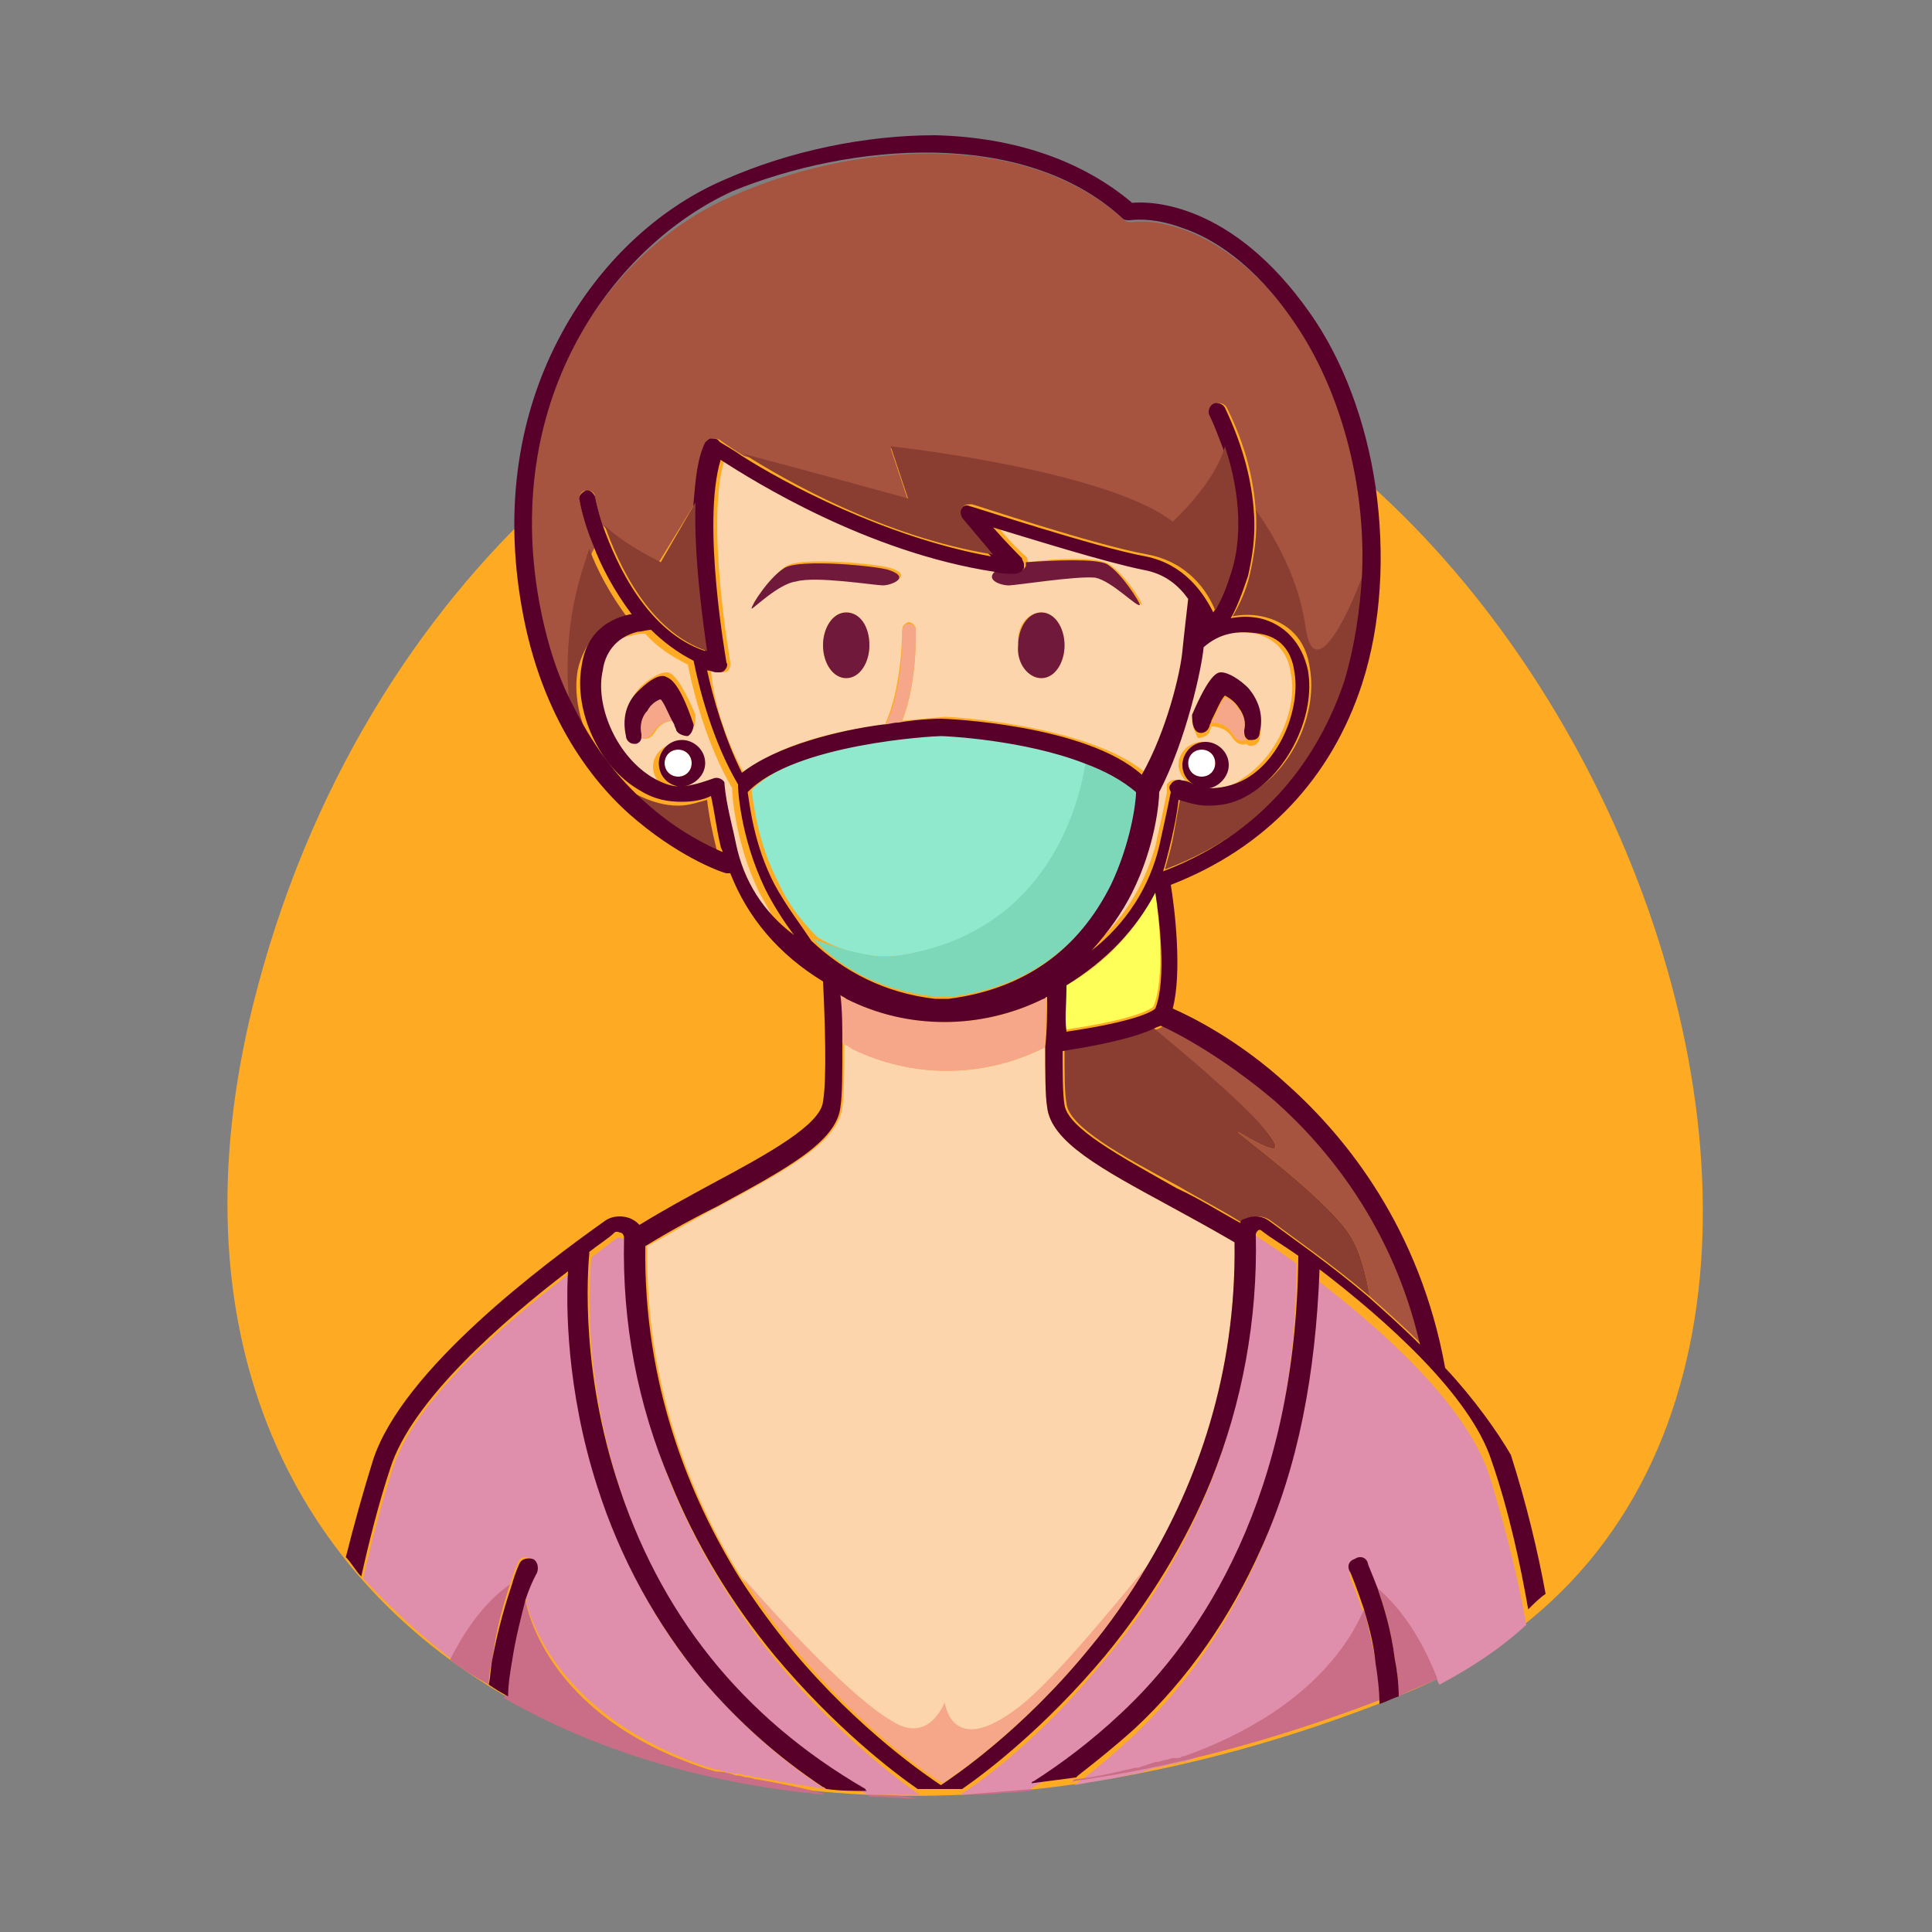 <?xml version="1.0" encoding="utf-8"?>
<!-- Generator: Adobe Illustrator 22.0.1, SVG Export Plug-In . SVG Version: 6.00 Build 0)  -->
<svg version="1.1" id="Layer_1" xmlns="http://www.w3.org/2000/svg" xmlns:xlink="http://www.w3.org/1999/xlink" x="0px" y="0px"
	 width="100px" height="100px" viewBox="0 0 100 100" enable-background="new 0 0 100 100" xml:space="preserve">
<rect x="0" y="0" width="100" height="100" fill="#808080" stroke="none"/>
<g>
	<path fill="#FEAB23" d="M49.8,16.2c-13.7,0-31.1,13.3-36.7,35.8c-8.3,33.5,23.6,50.2,59.5,35.7C104.8,74.7,81.9,16.2,49.8,16.2z"/>
	<g>
		<path fill="#A65340" d="M27.8,31.3c0.4,2.2,1,4,1.8,5.5c-0.5-4.6,0.6-7.4,1.2-8.5C30.2,27,30,26,30,25.9c-0.1-0.2,0.1-0.5,0.3-0.5
			c0.2-0.1,0.5,0.1,0.5,0.3c0,0,0.1,0.6,0.4,1.5c0.4,0.4,1.2,1.1,2.9,1.9l1.9-3.1c0.1-1.2,0.2-2.3,0.6-3.1c0.1-0.1,0.2-0.2,0.3-0.2
			c0.1,0,0.3,0,0.4,0.1c0,0,0.4,0.3,1.2,0.8c2.3,0.6,6.7,1.8,8.5,2.3l-0.9-2.7c0,0,11.2,1.2,14.6,3.9c0,0,2.2-2,2.7-3.9
			c-0.2-0.6-0.4-1.1-0.7-1.7c-0.1-0.2,0-0.5,0.2-0.6s0.5,0,0.6,0.2c1,2,1.4,3.8,1.5,5.4c0.8,1,2.2,3.2,2.6,6.2c0.4,2.5,1.9,0,3-2.9
			c0.1-4.6-1.1-9.4-3.5-13c-2.1-3.1-4.4-4.4-5.8-4.9c-1.6-0.6-2.7-0.4-2.7-0.4c-0.1,0-0.3,0-0.4-0.1C53,6.6,44,7.4,37.8,10.2
			C31.6,12.9,25.9,20.7,27.8,31.3z"/>
		<path fill="#A65340" d="M65.6,58.6c1.4,1.8-1.1,0.2-1.5,0s4.3,3.2,5.7,5.2c0.6,0.9,0.9,2.1,1.1,3.3c0.9,0.8,1.8,1.6,2.7,2.5
			c-1.5-6.1-4.8-10.2-7.5-12.6c-2.7-2.4-5.1-3.6-5.9-3.9c-0.1,0.1-0.3,0.2-0.5,0.2C60.9,54.2,64.4,57.2,65.6,58.6z"/>
		<path fill="#893E31" d="M65.8,63.2c1.2,0.9,3.1,2.2,5.1,3.9c-0.2-1.2-0.5-2.4-1.1-3.3c-1.4-2-6.1-5.4-5.7-5.2s2.9,1.8,1.5,0
			c-1.2-1.5-4.7-4.4-5.9-5.4c-0.7,0.3-2.1,0.7-4.6,1.1c0,1.2,0,2.3,0.1,2.8c0.1,1.2,2.8,2.7,5.8,4.3c1,0.6,2.2,1.2,3.3,1.9
			c0.1-0.1,0.2-0.1,0.2-0.2C64.9,62.9,65.4,62.9,65.8,63.2z"/>
		<path fill="#893E31" d="M67.6,32.6c-0.4-3-1.9-5.2-2.6-6.2c0.1,1.3-0.1,2.4-0.3,3.3c-0.2,0.9-0.6,1.7-0.9,2.2c0.5-0.1,1-0.1,1.5,0
			c1.4,0.3,2.3,1.2,2.5,2.7c0.4,2.3-0.9,5.2-3,6.4c-0.7,0.5-1.5,0.6-2.2,0.6c-0.6,0-1.1-0.1-1.5-0.3c-0.2,0.9-0.3,1.8-0.5,2.6
			c-0.1,0.4-0.2,0.7-0.3,1.1c5.9-2.2,8.4-6.6,9.4-9.9c0.6-1.7,0.8-3.6,0.9-5.5C69.5,32.6,68,35.1,67.6,32.6z"/>
		<path fill="#893E31" d="M29.5,36.8c1.2,2.4,2.7,4,3.9,5.1c1.6,1.4,3.1,2.1,3.8,2.4c0-0.1-0.1-0.2-0.1-0.3
			c-0.2-0.8-0.4-1.7-0.5-2.6c-0.4,0.1-0.9,0.3-1.5,0.3c-0.7,0-1.4-0.2-2.2-0.6c-2-1.2-3.4-4.1-3-6.4c0.3-1.4,1.2-2.4,2.5-2.7
			c0,0,0.1,0,0.1,0c-0.9-1.2-1.6-2.5-2-3.6C30.2,29.4,29,32.2,29.5,36.8z"/>
		<path fill="#FFFF5A" d="M59.8,46.2c-1,1.9-2.5,3.6-4.6,4.8c0,0.7,0,1.5-0.1,2.3c3.4-0.5,4.4-1,4.6-1.2
			C60.3,50.7,60,47.5,59.8,46.2z"/>
		<path fill="#FCD5AC" d="M63.9,64.3c-1.2-0.7-2.3-1.3-3.4-1.9c-3.5-1.9-6.1-3.3-6.3-5.1c-0.1-0.6-0.1-1.8-0.1-3.1
			c-0.1,0-0.1,0.1-0.2,0.1c-3.1,1.5-6.7,1.5-9.7,0c-0.2-0.1-0.4-0.2-0.5-0.3c0,1.3,0,2.6-0.1,3.3c-0.2,1.8-2.8,3.2-6.3,5.1
			c-1.2,0.6-2.5,1.4-3.8,2.1c-0.1,7.1,2.2,12.9,4.9,17.2c2.1,2.4,5.8,6.2,7.8,7.5c2,1.2,2.7-1,2.7-1s0.3,2.7,3.5,0.5
			c1.8-1.2,5.1-5.3,7-7.6C61.9,76.8,64,71.2,63.9,64.3z"/>
		<path fill="#F6A789" d="M52.4,88.6c-3.2,2.3-3.5-0.5-3.5-0.5s-0.8,2.2-2.7,1c-2.1-1.2-5.7-5.1-7.8-7.5c0.9,1.4,1.8,2.6,2.7,3.7
			c3.5,4.2,7,6.6,7.7,7c0.6-0.4,4.2-2.8,7.7-7.1c1-1.2,2-2.7,3-4.3C57.5,83.3,54.2,87.4,52.4,88.6z"/>
		<path fill="#F6A789" d="M53.9,54.3c0.1,0,0.1-0.1,0.2-0.1c0-0.9,0-1.8,0.1-2.6c-0.1,0-0.1,0.1-0.2,0.1c-1.6,0.8-3.3,1.2-5.1,1.2
			c-1.7,0-3.5-0.4-5.1-1.2c-0.1-0.1-0.2-0.1-0.3-0.2c0,0.8,0,1.6,0.1,2.5c0.2,0.1,0.4,0.2,0.5,0.3C47.2,55.8,50.8,55.8,53.9,54.3z"
			/>
		<path fill="#FCD5AC" d="M39.3,46.2c-1.3-2.7-1.4-5.2-1.4-5.3c0,0,0-0.1,0-0.1c-1.3-2.2-2-4.9-2.3-6.4c-0.8-0.4-1.6-0.9-2.2-1.6
			c-0.2,0-0.4,0-0.7,0.1c-1.3,0.2-1.7,1.2-1.8,2c-0.3,1.7,0.6,4.4,2.5,5.5c0.5,0.3,0.9,0.4,1.4,0.5c-0.5-0.1-1-0.6-1-1.2
			c0-0.7,0.6-1.2,1.2-1.2c0.7,0,1.2,0.6,1.2,1.2c0,0.6-0.5,1.1-1.1,1.2c0.7,0,1.2-0.2,1.5-0.4c0.2-0.1,0.5,0,0.6,0.2c0,0,0,0,0,0.1
			c0,0,0,0,0,0c0.2,1.1,0.4,2.1,0.6,3.1c0.5,1.9,1.4,3.5,2.8,4.8C40.2,47.8,39.7,46.9,39.3,46.2z M35.7,37.9c-0.2,0.1-0.5,0-0.6-0.3
			c0-0.1-0.1-0.2-0.1-0.3c-0.4,0-0.8,0.1-1.1,0.6c-0.2,0.3-0.4,0.4-0.7,0.3c-0.1,0.1-0.1,0.1-0.2,0.1c0,0-0.1,0-0.1,0
			c-0.2,0-0.4-0.1-0.4-0.4c-0.2-0.8,0-1.6,0.6-2.3c0.4-0.4,1-0.8,1.4-0.8c0.2,0,0.6,0.1,1.5,2.2C36,37.5,35.9,37.8,35.7,37.9z"/>
		<path fill="#FCD5AC" d="M38.5,40c1.8-1.5,4.9-2.2,7.3-2.5c0.9-1.9,0.9-4.9,0.9-4.9c0-0.2,0.1-0.3,0.3-0.4c0.2,0,0.3,0.1,0.4,0.3
			c0,0.1,0.1,2.8-0.7,4.8c1.2-0.1,2.1-0.2,2.2-0.2c0,0,0,0,0,0c0.3,0,7.4,0.4,10.4,2.9c1.3-2.3,2-5.3,2.1-6.4c0,0,0,0,0,0
			c0.1-0.9,0.2-1.8,0.3-2.7c-0.5-0.6-1.2-1.3-2.3-1.5c-2-0.4-5.8-1.5-7.8-2.2c0.7,0.9,1.5,1.6,1.5,1.6c0.1,0.1,0.1,0.2,0.1,0.3
			c1.4-0.2,3.6-0.3,4.2,0.1c0.8,0.5,1.7,1.9,1.7,2.1c0,0.1-1.4-1.3-2.3-1.4c-0.9-0.2-4.1,0.3-4.5,0.4c-0.3,0-1.2-0.3-0.6-0.7
			c-6.6-1.1-12.5-4.7-14.2-5.8c-1,3.2,0.3,10.4,0.3,10.5c0,0.1,0,0.3-0.1,0.4c-0.1,0.1-0.2,0.1-0.3,0.1c0,0-0.1,0-0.1,0
			c-0.2,0-0.3-0.1-0.5-0.1C36.9,36.1,37.5,38.2,38.5,40z M53.9,31.7c0.7,0,1.2,0.8,1.2,1.7c0,0.9-0.5,1.7-1.2,1.7s-1.2-0.8-1.2-1.7
			C52.6,32.4,53.2,31.7,53.9,31.7z M43.8,35.1c-0.7,0-1.2-0.8-1.2-1.7c0-0.9,0.5-1.7,1.2-1.7c0.7,0,1.2,0.8,1.2,1.7
			C45,34.3,44.5,35.1,43.8,35.1z M40.7,29.3c0.8-0.5,4.8-0.1,5.4,0.1c1.2,0.4,0.1,0.8-0.3,0.8c-0.4,0-3.5-0.5-4.5-0.4
			c-0.9,0.2-2.2,1.6-2.3,1.4C39,31.3,39.9,29.8,40.7,29.3z"/>
		<path fill="#FCD5AC" d="M59.8,41c0,0.5-0.2,2.8-1.4,5.2c-0.5,1-1.1,2-2.1,3c1.8-1.5,2.9-3.3,3.5-5.4c0.2-0.9,0.4-1.8,0.6-2.8
			c0-0.1,0-0.2,0-0.4c0.1-0.2,0.4-0.3,0.6-0.2c0.1,0.1,0.3,0.1,0.6,0.2c-0.3-0.2-0.6-0.6-0.6-1c0-0.7,0.6-1.2,1.2-1.2
			c0.7,0,1.2,0.6,1.2,1.2c0,0.6-0.4,1.1-1,1.2c0.6,0,1.3,0,1.9-0.5c1.9-1.2,2.9-3.8,2.5-5.5c-0.1-0.8-0.6-1.7-1.8-2
			c-1.1-0.2-2.1,0-2.9,0.7C62.2,34.6,61.4,38.3,59.8,41z M61.7,37.3c0.9-2.1,1.3-2.2,1.5-2.2c0.4-0.1,1,0.4,1.4,0.8
			c0.6,0.6,0.8,1.4,0.6,2.3c0,0.2-0.2,0.4-0.4,0.4c0,0-0.1,0-0.1,0c-0.1,0-0.2-0.1-0.2-0.1c-0.2,0.1-0.5,0-0.7-0.3
			c-0.3-0.5-0.8-0.6-1.1-0.6c0,0.1-0.1,0.2-0.1,0.3c-0.1,0.2-0.4,0.3-0.6,0.3C61.8,37.8,61.7,37.5,61.7,37.3z"/>
		<path fill="#F6A789" d="M64.4,37.9c0.1-0.4,0-0.9-0.3-1.2c-0.2-0.4-0.6-0.6-0.7-0.6c-0.2,0.2-0.4,0.8-0.7,1.3
			c0.4,0,0.8,0.1,1.1,0.6c0.2,0.3,0.4,0.4,0.7,0.3C64.4,38.1,64.4,38,64.4,37.9z"/>
		<path fill="#58002A" d="M62,37.9c0.2,0.1,0.5,0,0.6-0.3c0-0.1,0.1-0.2,0.1-0.3c0.3-0.6,0.5-1.1,0.7-1.3c0.2,0.1,0.5,0.3,0.7,0.6
			c0.3,0.4,0.4,0.8,0.3,1.2c0,0.1,0,0.3,0.1,0.4c0.1,0.1,0.1,0.1,0.2,0.1c0,0,0.1,0,0.1,0c0.2,0,0.4-0.1,0.4-0.4
			c0.2-0.8,0-1.6-0.6-2.3c-0.4-0.4-1-0.8-1.4-0.8c-0.2,0-0.6,0.1-1.5,2.2C61.7,37.5,61.8,37.8,62,37.9z"/>
		<path fill="#F6A789" d="M47.4,32.6c0-0.2-0.2-0.3-0.4-0.3c-0.2,0-0.3,0.2-0.3,0.4c0,0,0.1,3-0.9,4.9c0.3,0,0.6-0.1,0.8-0.1
			C47.5,35.4,47.4,32.7,47.4,32.6z"/>
		<path fill="#70193B" d="M43.8,31.7c-0.7,0-1.2,0.8-1.2,1.7c0,0.9,0.5,1.7,1.2,1.7c0.7,0,1.2-0.8,1.2-1.7
			C45,32.4,44.5,31.7,43.8,31.7z"/>
		<path fill="#70193B" d="M53.9,35.1c0.7,0,1.2-0.8,1.2-1.7c0-0.9-0.5-1.7-1.2-1.7s-1.2,0.8-1.2,1.7C52.6,34.3,53.2,35.1,53.9,35.1z
			"/>
		<path fill="#90E9CD" d="M45.5,49.5c0.3,0,0.5,0,0.8,0c7.7-1,9.5-7.4,10-10.1c-3-1.1-7.1-1.3-7.4-1.4c-0.4,0-7.6,0.4-10,2.9
			c0.1,0.6,0.3,2.7,1.4,4.8c0.5,1.1,1.2,2,2,2.8C43.1,49,44.2,49.4,45.5,49.5z"/>
		<path fill="#7DD8BA" d="M46.2,49.5c-0.3,0-0.5,0-0.8,0c-1.3-0.2-2.3-0.5-3.3-0.9c1.6,1.7,3.7,2.7,6.4,3c0.2,0,0.4,0,0.7,0
			c3.9-0.5,6.7-2.5,8.4-5.9c1.1-2.1,1.3-4.2,1.3-4.8c-0.6-0.6-1.6-1.1-2.7-1.5C55.8,42.1,53.9,48.5,46.2,49.5z"/>
		<path fill="#F6A789" d="M33.5,36.6c-0.3,0.4-0.4,0.8-0.3,1.2c0,0.1,0,0.3-0.1,0.4c0.2,0.1,0.5,0,0.7-0.3c0.3-0.5,0.8-0.6,1.1-0.6
			c-0.3-0.6-0.5-1.1-0.7-1.3C34.1,36,33.8,36.3,33.5,36.6z"/>
		<path fill="#58002A" d="M34.4,35c-0.4-0.1-1,0.4-1.4,0.8c-0.6,0.6-0.8,1.4-0.6,2.3c0,0.2,0.2,0.4,0.4,0.4c0,0,0.1,0,0.1,0
			c0.1,0,0.2-0.1,0.2-0.1c0.1-0.1,0.1-0.2,0.1-0.4c-0.1-0.4,0-0.9,0.3-1.2c0.2-0.4,0.6-0.6,0.7-0.6c0.2,0.2,0.4,0.8,0.7,1.3
			c0,0.1,0.1,0.2,0.1,0.3c0.1,0.2,0.4,0.3,0.6,0.3c0.2-0.1,0.3-0.4,0.3-0.6C35.1,35.1,34.6,35.1,34.4,35z"/>
		<path fill="#70193B" d="M52.2,30.3c0.4,0,3.5-0.5,4.5-0.4c0.9,0.2,2.2,1.6,2.3,1.4c0-0.1-0.9-1.6-1.7-2.1
			c-0.6-0.3-2.7-0.2-4.2-0.1c0,0.1,0,0.2,0,0.2c-0.1,0.2-0.3,0.3-0.5,0.3c-0.4,0-0.7-0.1-1-0.1C50.9,30,51.8,30.3,52.2,30.3z"/>
		<path fill="#70193B" d="M45.7,30.3c0.4,0,1.5-0.4,0.3-0.8c-0.6-0.2-4.6-0.6-5.4-0.1c-0.8,0.5-1.7,1.9-1.7,2.1
			c0,0.1,1.4-1.3,2.3-1.4C42.2,29.8,45.3,30.3,45.7,30.3z"/>
		<circle fill="#FFFFFF" cx="35.1" cy="39.5" r="0.7"/>
		<path fill="#FFFFFF" d="M62.2,40.2c0.4,0,0.7-0.3,0.7-0.7c0-0.4-0.3-0.7-0.7-0.7c-0.4,0-0.7,0.3-0.7,0.7
			C61.5,39.9,61.8,40.2,62.2,40.2z"/>
		<path fill="#DF8EAB" d="M68.1,66.2c-0.1,5.3-1.1,10.1-3,14.4c-1.6,3.6-3.8,6.8-6.6,9.4c-1,0.9-1.9,1.7-2.9,2.4
			c1-0.2,1.9-0.3,2.7-0.5c0,0,0,0,0,0c0.2,0,0.3-0.1,0.5-0.1c0,0,0.1,0,0.1,0c0.3-0.1,0.6-0.2,0.9-0.3c0,0,0.1,0,0.1,0
			c0.1,0,0.3-0.1,0.4-0.1c0,0,0,0,0,0c0.1,0,0.3-0.1,0.4-0.1c0,0,0.1,0,0.1,0c0.1,0,0.2-0.1,0.4-0.1c0,0,0,0,0.1,0
			c6.7-2.4,8.8-6.2,9.3-7.6c-0.4-1.2-0.7-1.9-0.7-1.9c-0.1-0.3,0-0.6,0.2-0.7c0.3-0.1,0.6,0,0.7,0.2c0,0,0.2,0.5,0.5,1.3
			c1.4,1.2,2.4,2.9,3.2,4.7c1.7-0.9,3.2-1.9,4.5-3.1c-0.4-2.3-1.1-5.1-1.9-7.7C75.9,72.7,71.5,68.8,68.1,66.2z"/>
		<path fill="#DF8EAB" d="M26.4,82c0.2-0.7,0.4-1.1,0.4-1.1c0.1-0.3,0.4-0.4,0.7-0.2c0.3,0.1,0.4,0.4,0.2,0.7c0,0-0.3,0.5-0.6,1.4
			c0,0,0.1-0.1,0.1-0.1c0,0,0.9,5.9,9.5,8.8c0,0,0,0,0,0c0.1,0,0.3,0.1,0.4,0.1c0,0,0.1,0,0.1,0c0.3,0.1,0.6,0.2,0.9,0.2
			c0,0,0.1,0,0.1,0c0.1,0,0.3,0.1,0.5,0.1c0,0,0,0,0,0c0.1,0,0.3,0.1,0.5,0.1c1.1,0.2,2.2,0.4,3.5,0.6c-2.4-1.6-4.4-3.4-6.2-5.5
			c-2.5-2.9-4.3-6.3-5.5-10.1c-1.6-5.1-1.6-9.4-1.5-11.1c-3.4,2.6-8.1,6.6-9.2,10.2c-0.6,1.9-1.1,3.8-1.5,5.6
			c1.4,1.5,2.9,2.9,4.6,4.2C24.3,84,25.4,82.8,26.4,82z"/>
		<path fill="#DF8EAB" d="M47.6,92.9c-1.3-0.9-4.3-3.2-7.4-6.9c-2.3-2.8-4.1-5.9-5.4-9c-1.6-4-2.4-8.2-2.4-12.6
			c0-0.2-0.1-0.3-0.2-0.3c-0.1,0-0.2-0.1-0.3,0c-0.4,0.3-0.8,0.6-1.3,1c0,0,0,0.1,0,0.1c0,0.1-0.6,5.3,1.4,11.6
			c2.2,7,6.6,12.4,12.9,16.1C45.7,92.9,46.6,92.9,47.6,92.9z"/>
		<path fill="#DF8EAB" d="M57.9,89.1c4.2-4,9.2-11.3,9.2-23.7c-0.7-0.5-1.4-1-1.9-1.3C65.1,64,65,64,65,64c0,0-0.1,0.1-0.1,0.2
			c0.1,4.4-0.7,8.7-2.3,12.7c-1.3,3.2-3.1,6.3-5.5,9.1c-3,3.7-6,6-7.4,6.9c1.3-0.1,2.5-0.1,3.6-0.3C54.8,91.8,56.3,90.6,57.9,89.1z"
			/>
		<path fill="#CA6E87" d="M26.4,82c-1,0.7-2.1,1.9-3.1,3.9c0.6,0.5,1.3,0.9,2,1.3c0-0.5,0.1-1,0.2-1.4C25.7,84.2,26.1,82.9,26.4,82z
			"/>
		<path fill="#CA6E87" d="M71.3,82.2c0.3,0.9,0.7,2.1,0.9,3.7c0.1,0.6,0.2,1.2,0.2,1.9c0.1,0,0.2-0.1,0.2-0.1
			c0.6-0.3,1.2-0.5,1.8-0.8C73.7,85.1,72.7,83.4,71.3,82.2z"/>
		<path fill="#CA6E87" d="M70.6,83.3c-0.6,1.4-2.6,5.2-9.3,7.6c0,0,0,0-0.1,0C61.1,91,61,91,60.8,91c0,0-0.1,0-0.1,0
			c-0.1,0-0.3,0.1-0.4,0.1c0,0,0,0,0,0c-0.1,0-0.3,0.1-0.4,0.1c0,0-0.1,0-0.1,0c-0.3,0.1-0.6,0.2-0.9,0.3c0,0-0.1,0-0.1,0
			c-0.2,0-0.3,0.1-0.5,0.1c0,0,0,0,0,0c-0.8,0.2-1.7,0.4-2.7,0.5c0,0-0.1,0.1-0.1,0.1c5.1-0.7,10.4-2.1,15.9-4.2
			c0-0.8-0.1-1.5-0.2-2.1C71,85,70.8,84,70.6,83.3z"/>
		<path fill="#CA6E87" d="M39.2,92.1c-0.2,0-0.3-0.1-0.5-0.1c0,0,0,0,0,0c-0.2,0-0.3-0.1-0.5-0.1c0,0-0.1,0-0.1,0
			c-0.3-0.1-0.6-0.2-0.9-0.2c0,0-0.1,0-0.1,0c-0.1,0-0.3-0.1-0.4-0.1c0,0,0,0,0,0c-8.7-2.8-9.5-8.8-9.5-8.8c0,0-0.1,0.1-0.1,0.1
			c-0.3,0.8-0.6,1.9-0.8,3.2c-0.1,0.5-0.1,1.1-0.2,1.8c4.7,2.7,10.3,4.4,16.6,5c-0.1,0-0.1-0.1-0.2-0.1
			C41.4,92.5,40.3,92.3,39.2,92.1z"/>
		<path fill="#CA6E87" d="M44.9,92.9c0,0,0.1,0,0.1,0.1c0.9,0,1.7,0.1,2.6,0.1c0,0,0,0-0.1,0C46.6,92.9,45.7,92.9,44.9,92.9z"/>
		<path fill="#CA6E87" d="M49.8,92.9C49.7,92.9,49.7,92.9,49.8,92.9c1.1,0,2.3-0.1,3.5-0.2c0,0,0.1,0,0.1-0.1
			C52.3,92.7,51,92.8,49.8,92.9z"/>
		<path fill="#58002A" d="M27.2,82.8c0.3-0.9,0.6-1.4,0.6-1.4c0.1-0.3,0-0.6-0.2-0.7c-0.3-0.1-0.6,0-0.7,0.2c0,0-0.2,0.4-0.4,1.1
			c-0.3,0.9-0.7,2.2-1,3.8c-0.1,0.4-0.1,0.9-0.2,1.4c0.3,0.2,0.6,0.4,1,0.6c0-0.6,0.1-1.2,0.2-1.8C26.7,84.7,27,83.6,27.2,82.8z"/>
		<path fill="#58002A" d="M71.3,82.2c-0.3-0.8-0.5-1.2-0.5-1.3c-0.1-0.3-0.4-0.4-0.7-0.2c-0.3,0.1-0.4,0.4-0.2,0.7
			c0,0,0.3,0.7,0.7,1.9c0.2,0.7,0.5,1.7,0.6,2.8c0.1,0.6,0.2,1.4,0.2,2.1c0.3-0.1,0.7-0.3,1-0.4c0-0.7-0.1-1.4-0.2-1.9
			C72,84.3,71.6,83.1,71.3,82.2z"/>
		<path fill="#58002A" d="M74.8,70.8c-1.3-7.2-5.1-11.9-8.1-14.6c-2.6-2.4-5.1-3.6-6-4c0.5-1.9,0.1-5.2-0.1-6.4
			c4.9-1.9,8.3-5.5,9.9-10.4c1-3.1,1.2-6.7,0.7-10.2c-0.5-3.4-1.7-6.6-3.4-9c-4-5.7-8.2-5.8-9.2-5.7C56,8.3,52.5,7.1,48.4,7
			c-3.6,0-7.5,0.8-10.9,2.3c-3.5,1.5-6.5,4.4-8.4,7.9c-2.3,4.2-3,9.1-2.1,14.2c1,5.8,3.8,9.3,6,11.1c2.4,2,4.5,2.7,4.6,2.7
			c0.1,0,0.1,0,0.2,0c0.9,2.3,2.5,4.2,4.8,5.6c0.1,2,0.2,5.1,0,6.2c-0.1,1.2-2.8,2.7-5.8,4.3c-1.1,0.6-2.4,1.3-3.7,2.1
			c-0.1-0.1-0.2-0.2-0.4-0.3c-0.4-0.2-1-0.2-1.4,0.1c-3.1,2.2-10.5,7.7-12,12.4c-0.5,1.6-1,3.4-1.4,5c0.3,0.3,0.5,0.7,0.8,1
			c0.4-1.8,0.9-3.8,1.5-5.6c1.1-3.5,5.8-7.6,9.2-10.2c-0.1,1.7-0.1,6.1,1.5,11.1c1.2,3.8,3.1,7.2,5.5,10.1c1.8,2.1,3.8,3.9,6.2,5.5
			c0.1,0,0.1,0.1,0.2,0.1c0.7,0.1,1.4,0.1,2.1,0.1c0,0-0.1,0-0.1-0.1c-6.4-3.7-10.7-9.1-12.9-16.1c-2-6.3-1.4-11.5-1.4-11.6
			c0,0,0-0.1,0-0.1c0.5-0.4,1-0.7,1.3-1c0.1-0.1,0.3,0,0.3,0c0.1,0,0.2,0.1,0.2,0.3c-0.1,4.4,0.7,8.6,2.4,12.6
			c1.3,3.2,3.1,6.2,5.4,9c3.1,3.7,6.1,6,7.4,6.9c0,0,0,0,0.1,0c0.7,0,1.4,0,2.1,0c0,0,0,0,0.1,0c1.3-0.9,4.3-3.2,7.4-6.9
			c2.3-2.8,4.2-5.9,5.5-9.1c1.6-4,2.4-8.3,2.3-12.7c0-0.1,0.1-0.2,0.1-0.2c0,0,0.1-0.1,0.2,0c0.5,0.4,1.2,0.8,1.9,1.3
			c-0.1,12.4-5,19.8-9.2,23.7c-1.6,1.5-3.1,2.6-4.5,3.5c0,0-0.1,0-0.1,0.1c0.8-0.1,1.5-0.2,2.3-0.3c0,0,0.1-0.1,0.1-0.1
			c0.9-0.7,1.9-1.5,2.9-2.4c2.8-2.6,5-5.8,6.6-9.4c1.9-4.2,2.8-9,3-14.4c3.4,2.6,7.8,6.5,8.9,9.9c0.9,2.6,1.5,5.4,1.9,7.7
			c0.3-0.3,0.6-0.6,0.9-0.8c-0.4-2.2-1-4.7-1.8-7.2C77.5,74.1,76.3,72.4,74.8,70.8z M59.4,81c-1,1.7-2,3.1-3,4.3
			c-3.5,4.3-7.1,6.7-7.7,7.1c-0.6-0.4-4.2-2.8-7.7-7c-0.9-1.1-1.8-2.3-2.7-3.7c-2.6-4.2-5-10-4.9-17.2c1.3-0.8,2.6-1.5,3.8-2.1
			c3.5-1.9,6.1-3.3,6.3-5.1c0.1-0.6,0.1-1.9,0.1-3.3c0-0.8,0-1.7-0.1-2.5c0.1,0.1,0.2,0.1,0.3,0.2c1.6,0.8,3.3,1.2,5.1,1.2
			c1.7,0,3.5-0.4,5.1-1.2c0.1,0,0.1-0.1,0.2-0.1c0,0.8,0,1.7-0.1,2.6c0,1.3,0,2.5,0.1,3.1c0.2,1.8,2.8,3.2,6.3,5.1
			c1.1,0.6,2.2,1.2,3.4,1.9C64,71.2,61.9,76.8,59.4,81z M58.1,11.3c0.1,0.1,0.2,0.1,0.4,0.1c0,0,1.1-0.2,2.7,0.4
			c1.5,0.5,3.7,1.8,5.8,4.9c2.4,3.5,3.7,8.4,3.5,13c-0.1,1.9-0.4,3.8-0.9,5.5c-1.1,3.3-3.6,7.7-9.4,9.9c0.1-0.3,0.2-0.7,0.3-1.1
			c0.2-0.8,0.4-1.7,0.5-2.6c0.4,0.1,0.9,0.3,1.5,0.3c0.7,0,1.4-0.1,2.2-0.6c2-1.2,3.4-4.1,3-6.4c-0.3-1.4-1.2-2.4-2.5-2.7
			c-0.5-0.1-1-0.1-1.5,0c0.3-0.5,0.6-1.3,0.9-2.2c0.2-0.9,0.4-2,0.3-3.3c-0.1-1.5-0.5-3.3-1.5-5.4c-0.1-0.2-0.4-0.3-0.6-0.2
			s-0.3,0.4-0.2,0.6c0.3,0.6,0.5,1.2,0.7,1.7c0.9,2.7,0.8,4.8,0.4,6.3c-0.2,1-0.6,1.7-0.9,2.2c-0.5-1-1.5-2.5-3.5-2.9
			c-2.7-0.5-9-2.6-9.1-2.6c-0.2-0.1-0.4,0-0.5,0.2c-0.1,0.2-0.1,0.4,0,0.5c0.4,0.6,1.1,1.4,1.6,1.9c-5.5-1-10.7-3.8-12.9-5.2
			c-0.7-0.5-1.2-0.7-1.2-0.8c-0.1-0.1-0.2-0.1-0.4-0.1c-0.1,0-0.2,0.1-0.3,0.2c-0.4,0.8-0.5,1.9-0.6,3.1c-0.2,2.8,0.3,6.3,0.6,7.7
			c-3-1-4.6-4.5-5.3-6.5c-0.3-0.9-0.4-1.5-0.4-1.5c-0.1-0.2-0.3-0.4-0.5-0.3c-0.2,0.1-0.4,0.3-0.3,0.5c0,0.1,0.2,1.1,0.7,2.3
			c0.4,1.1,1.1,2.4,2,3.6c0,0-0.1,0-0.1,0c-1.4,0.3-2.3,1.2-2.5,2.7c-0.4,2.3,0.9,5.2,3,6.4c0.8,0.5,1.5,0.6,2.2,0.6
			c0.6,0,1.1-0.1,1.5-0.3c0.2,0.9,0.3,1.8,0.5,2.6c0,0.1,0.1,0.2,0.1,0.3c-0.7-0.3-2.2-1-3.8-2.4c-1.3-1.1-2.7-2.7-3.9-5.1
			c-0.8-1.5-1.4-3.3-1.8-5.5c-1.9-10.6,3.9-18.4,10-21.2C44,7.4,53,6.6,58.1,11.3z M35.1,40.2c-0.4,0-0.7-0.3-0.7-0.7
			c0-0.4,0.3-0.7,0.7-0.7c0.4,0,0.7,0.3,0.7,0.7C35.8,39.9,35.5,40.2,35.1,40.2z M40.1,45.8c-1.1-2.1-1.3-4.2-1.4-4.8
			c2.4-2.5,9.6-2.9,10-2.9c0.3,0,4.3,0.2,7.4,1.4c1.1,0.4,2,0.9,2.7,1.5c0,0.6-0.3,2.7-1.3,4.8c-1.7,3.4-4.5,5.4-8.4,5.9
			c-0.2,0-0.4,0-0.7,0c-2.6-0.3-4.7-1.4-6.4-3C41.4,47.8,40.7,46.9,40.1,45.8z M62.3,33.5c0.8-0.7,1.7-0.9,2.9-0.7
			c1.3,0.2,1.7,1.2,1.8,2c0.3,1.7-0.6,4.4-2.5,5.5c-0.7,0.4-1.4,0.5-1.9,0.5c0.5-0.1,1-0.6,1-1.2c0-0.7-0.6-1.2-1.2-1.2
			c-0.7,0-1.2,0.6-1.2,1.2c0,0.4,0.2,0.8,0.6,1c-0.2-0.1-0.4-0.2-0.6-0.2c-0.2-0.1-0.5,0-0.6,0.2c-0.1,0.1-0.1,0.2,0,0.4
			c-0.2,1-0.4,1.9-0.6,2.8c-0.5,2.1-1.7,4-3.5,5.4c0.9-1,1.6-2,2.1-3c1.2-2.4,1.4-4.7,1.4-5.2C61.4,38.3,62.2,34.6,62.3,33.5z
			 M61.5,39.5c0-0.4,0.3-0.7,0.7-0.7c0.4,0,0.7,0.3,0.7,0.7c0,0.4-0.3,0.7-0.7,0.7C61.8,40.2,61.5,39.9,61.5,39.5z M55.2,51
			c2.1-1.3,3.6-2.9,4.6-4.8c0.2,1.3,0.6,4.5,0,6c-0.2,0.2-1.2,0.7-4.6,1.2C55.1,52.6,55.2,51.8,55.2,51z M36.6,34.7
			c0.2,0,0.3,0.1,0.5,0.1c0,0,0.1,0,0.1,0c0.1,0,0.2,0,0.3-0.1c0.1-0.1,0.2-0.3,0.1-0.4c0-0.1-1.3-7.2-0.3-10.5
			c1.7,1.1,7.6,4.8,14.2,5.8c0.3,0.1,0.7,0.1,1,0.1c0.2,0,0.4-0.1,0.5-0.3c0-0.1,0-0.2,0-0.2c0-0.1-0.1-0.2-0.1-0.3
			c0,0-0.8-0.8-1.5-1.6c2,0.6,5.8,1.8,7.8,2.2c1.1,0.2,1.8,0.8,2.3,1.5c-0.1,0.9-0.2,1.7-0.3,2.7c0,0,0,0,0,0
			c-0.1,1.1-0.8,4.1-2.1,6.4c-2.9-2.6-10.1-2.9-10.4-2.9c0,0,0,0,0,0c-0.1,0-1,0-2.2,0.2c-0.3,0-0.5,0.1-0.8,0.1
			c-2.3,0.3-5.5,1.1-7.3,2.5C37.5,38.2,36.9,36.1,36.6,34.7z M38.1,43.7c-0.2-1-0.5-2-0.6-3.1c0,0,0,0,0,0c0,0,0,0,0-0.1
			c-0.1-0.2-0.4-0.3-0.6-0.2c-0.3,0.1-0.8,0.3-1.5,0.4c0.6-0.1,1.1-0.6,1.1-1.2c0-0.7-0.6-1.2-1.2-1.2c-0.7,0-1.2,0.6-1.2,1.2
			c0,0.6,0.4,1.1,1,1.2c-0.4,0-0.9-0.2-1.4-0.5c-1.9-1.2-2.9-3.8-2.5-5.5c0.1-0.8,0.6-1.7,1.8-2c0.2,0,0.5-0.1,0.7-0.1
			c0.6,0.6,1.4,1.2,2.2,1.6c0.3,1.5,1,4.2,2.3,6.4c0,0,0,0.1,0,0.1c0,0.1,0.1,2.6,1.4,5.3c0.4,0.8,0.9,1.6,1.5,2.4
			C39.5,47.2,38.5,45.6,38.1,43.7z M60.9,61.5c-3-1.7-5.6-3.1-5.8-4.3c-0.1-0.6-0.1-1.7-0.1-2.8c2.6-0.4,3.9-0.8,4.6-1.1
			c0.2-0.1,0.4-0.2,0.5-0.2c0.7,0.3,3.2,1.6,5.9,3.9c2.7,2.4,6.1,6.5,7.5,12.6c-0.9-0.9-1.8-1.7-2.7-2.5c-2-1.7-3.9-3-5.1-3.9
			c-0.4-0.3-0.9-0.3-1.3-0.1c-0.1,0-0.2,0.1-0.2,0.2C63.1,62.7,62,62,60.9,61.5z"/>
		<path fill="#893E31" d="M60.7,27c-3.5-2.7-14.6-3.9-14.6-3.9l0.9,2.7c-1.8-0.5-6.2-1.7-8.5-2.3c2.2,1.4,7.3,4.3,12.9,5.2
			c-0.5-0.6-1.1-1.3-1.6-1.9c-0.1-0.2-0.1-0.4,0-0.5c0.1-0.2,0.3-0.2,0.5-0.2c0.1,0,6.3,2.1,9.1,2.6c2.1,0.4,3.1,1.9,3.5,2.9
			c0.3-0.5,0.6-1.2,0.9-2.2c0.4-1.4,0.5-3.6-0.4-6.3C62.9,25,60.7,27,60.7,27z"/>
		<path fill="#893E31" d="M34.2,29.1c-1.6-0.8-2.5-1.5-2.9-1.9c0.7,2,2.3,5.5,5.3,6.5c-0.2-1.4-0.7-4.9-0.6-7.7L34.2,29.1z"/>
	</g>
</g>
</svg>
